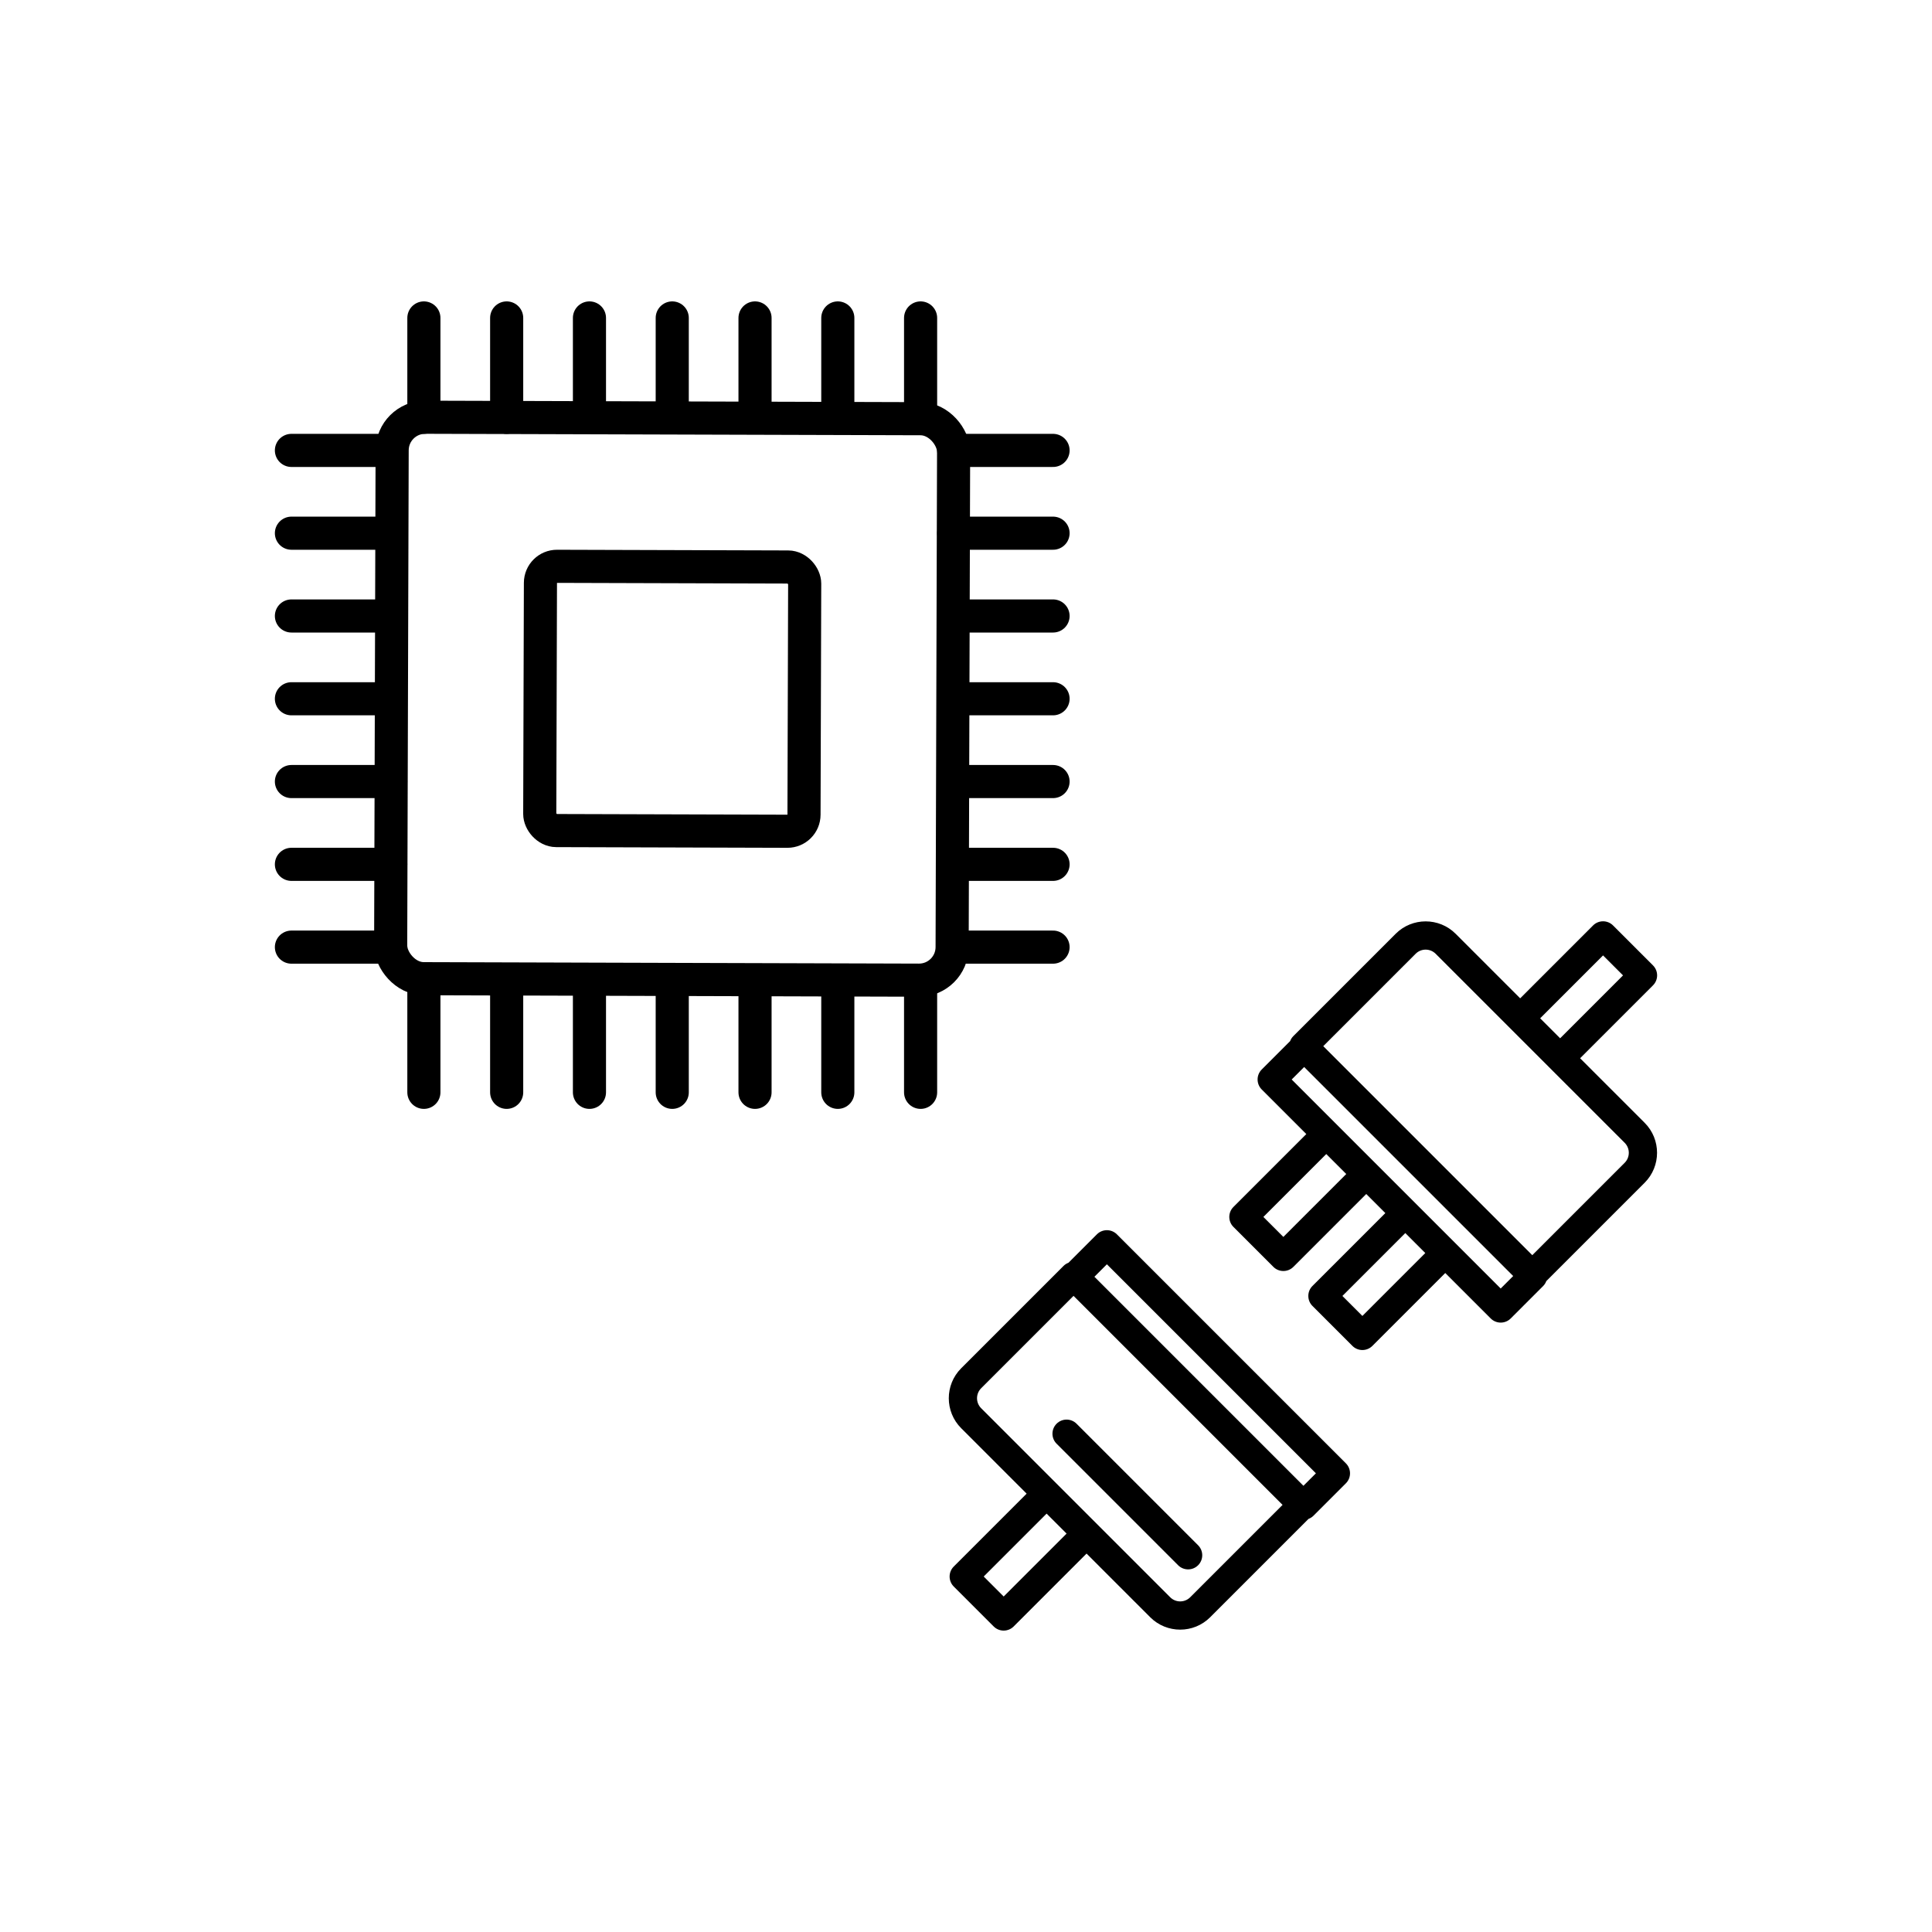 <?xml version="1.0" encoding="UTF-8"?>
<svg width="100mm" height="100mm" version="1.1" viewBox="0 0 100 100" xml:space="preserve" xmlns="http://www.w3.org/2000/svg"><g transform="translate(2.012 2.196)"><g transform="matrix(.857 0 0 .857 12.215 13.404)" fill="none"><rect transform="rotate(.17 23.627 23.557)" x="7.04" y="7.04" width="33.91" height="33.91" rx="2" ry="2" stroke="#000" stroke-miterlimit="10" stroke-width="2"/><rect transform="rotate(.17 23.627 23.557)" x="16.02" y="16.02" width="15.96" height="15.96" rx="1" ry="1" stroke="#000" stroke-miterlimit="10" stroke-width="2"/><line x1="24" x2="24" y1="47.77" y2="41.77" stroke="#000" stroke-linecap="round" stroke-miterlimit="10" stroke-width="2"/><line x1="29" x2="29" y1="47.77" y2="41.77" stroke="#000" stroke-linecap="round" stroke-miterlimit="10" stroke-width="2"/><line x1="34" x2="34" y1="47.77" y2="41.77" stroke="#000" stroke-linecap="round" stroke-miterlimit="10" stroke-width="2"/><line x1="39" x2="39" y1="47.77" y2="41.77" stroke="#000" stroke-linecap="round" stroke-miterlimit="10" stroke-width="2"/><line x1="9" x2="9" y1="47.77" y2="41.77" stroke="#000" stroke-linecap="round" stroke-miterlimit="10" stroke-width="2"/><line x1="14" x2="14" y1="47.77" y2="41.77" stroke="#000" stroke-linecap="round" stroke-miterlimit="10" stroke-width="2"/><line x1="19" x2="19" y1="47.77" y2="41.77" stroke="#000" stroke-linecap="round" stroke-miterlimit="10" stroke-width="2"/><line x1="24" x2="24" y1="7" y2="1" stroke="#000" stroke-linecap="round" stroke-miterlimit="10" stroke-width="2"/><line x1="29" x2="29" y1="7" y2="1" stroke="#000" stroke-linecap="round" stroke-miterlimit="10" stroke-width="2"/><line x1="34" x2="34" y1="7" y2="1" stroke="#000" stroke-linecap="round" stroke-miterlimit="10" stroke-width="2"/><line x1="39" x2="39" y1="7" y2="1" stroke="#000" stroke-linecap="round" stroke-miterlimit="10" stroke-width="2"/><line x1="9" x2="9" y1="7" y2="1" stroke="#000" stroke-linecap="round" stroke-miterlimit="10" stroke-width="2"/><line x1="14" x2="14" y1="7" y2="1" stroke="#000" stroke-linecap="round" stroke-miterlimit="10" stroke-width="2"/><line x1="19" x2="19" y1="7" y2="1" stroke="#000" stroke-linecap="round" stroke-miterlimit="10" stroke-width="2"/><line x1="7" x2="1" y1="24" y2="24" stroke="#000" stroke-linecap="round" stroke-miterlimit="10" stroke-width="2"/><line x1="7" x2="1" y1="19" y2="19" stroke="#000" stroke-linecap="round" stroke-miterlimit="10" stroke-width="2"/><line x1="7" x2="1" y1="14" y2="14" stroke="#000" stroke-linecap="round" stroke-miterlimit="10" stroke-width="2"/><line x1="7" x2="1" y1="9" y2="9" stroke="#000" stroke-linecap="round" stroke-miterlimit="10" stroke-width="2"/><line x1="7" x2="1" y1="39" y2="39" stroke="#000" stroke-linecap="round" stroke-miterlimit="10" stroke-width="2"/><line x1="7" x2="1" y1="34" y2="34" stroke="#000" stroke-linecap="round" stroke-miterlimit="10" stroke-width="2"/><line x1="7" x2="1" y1="29" y2="29" stroke="#000" stroke-linecap="round" stroke-miterlimit="10" stroke-width="2"/><line x1="47" x2="41" y1="24" y2="24" stroke="#000" stroke-linecap="round" stroke-miterlimit="10" stroke-width="2"/><line x1="47" x2="41" y1="19" y2="19" stroke="#000" stroke-linecap="round" stroke-miterlimit="10" stroke-width="2"/><line x1="47" x2="41" y1="14" y2="14" stroke="#000" stroke-linecap="round" stroke-miterlimit="10" stroke-width="2"/><line x1="47" x2="41" y1="9" y2="9" stroke="#000" stroke-linecap="round" stroke-miterlimit="10" stroke-width="2"/><line x1="47" x2="41" y1="39" y2="39" stroke="#000" stroke-linecap="round" stroke-miterlimit="10" stroke-width="2"/><line x1="47" x2="41" y1="34" y2="34" stroke="#000" stroke-linecap="round" stroke-miterlimit="10" stroke-width="2"/><line x1="47" x2="41" y1="29" y2="29" stroke="#000" stroke-linecap="round" stroke-miterlimit="10" stroke-width="2"/><rect width="48" height="48"/></g><g transform="matrix(-.517 .517 -.517 -.517 99.621 63.847)">
	
		<path d="m1 36.091h7.297v6.464c0 1.654 1.346 3 3 3h10.25c0.145 0 0.28-0.033 0.404-0.089h2.846c0.552 0 1-0.448 1-1v-4.464h7.297c0.552 0 1-0.448 1-1v-4c0-0.553-0.448-1-1-1h-7.297v-1.911h7.297c0.552 0 1-0.448 1-1v-4c0-0.552-0.448-1-1-1h-7.297v-4.551c0-0.552-0.448-1-1-1h-3.25c-0.145 0-0.28 0.034-0.404 0.089h-9.846c-1.654 0-3 1.346-3 3v6.463h-7.297c-0.552 0-1 0.448-1 1v4c0 0.553 0.448 0.999 1 0.999zm31.095-0.088v2h-6.297v-2zm0-7.912v2h-6.297v-2zm-8.297-1v16.375h-1.25v-20.926h1.25zm-13.5-3.463c0-0.551 0.449-1 1-1h9.25v20.927h-9.25c-0.551 0-1-0.449-1-1v-11.464zm-8.298 8.463h6.297v2h-6.297z"/>
		<path d="m65.095 30.003h-7.297v-6.375c0-1.654-1.347-3-3-3h-9.845c-0.125-0.055-0.26-0.089-0.404-0.089h-3.25c-0.553 0-1 0.448-1 1v22.927c0 0.552 0.447 1 1 1h2.845c0.124 0.056 0.261 0.089 0.404 0.089h10.25c1.653 0 3-1.346 3-3v-6.553h7.297c0.552 0 1-0.448 1-1v-4c0-0.552-0.449-0.999-1-0.999zm-22.796-7.463h1.249v20.927h-1.249zm13.499 20.015c0 0.551-0.449 1-1 1h-9.249v-20.927h9.249c0.551 0 1 0.449 1 1v11.375zm8.297-8.552h-6.297v-2h6.297z"/>
		<path d="m52.798 23.835c-0.552 0-1 0.448-1 1v12.168c0 0.552 0.448 1 1 1s1-0.448 1-1v-12.168c0-0.553-0.448-1-1-1z"/>
	
</g></g></svg>
